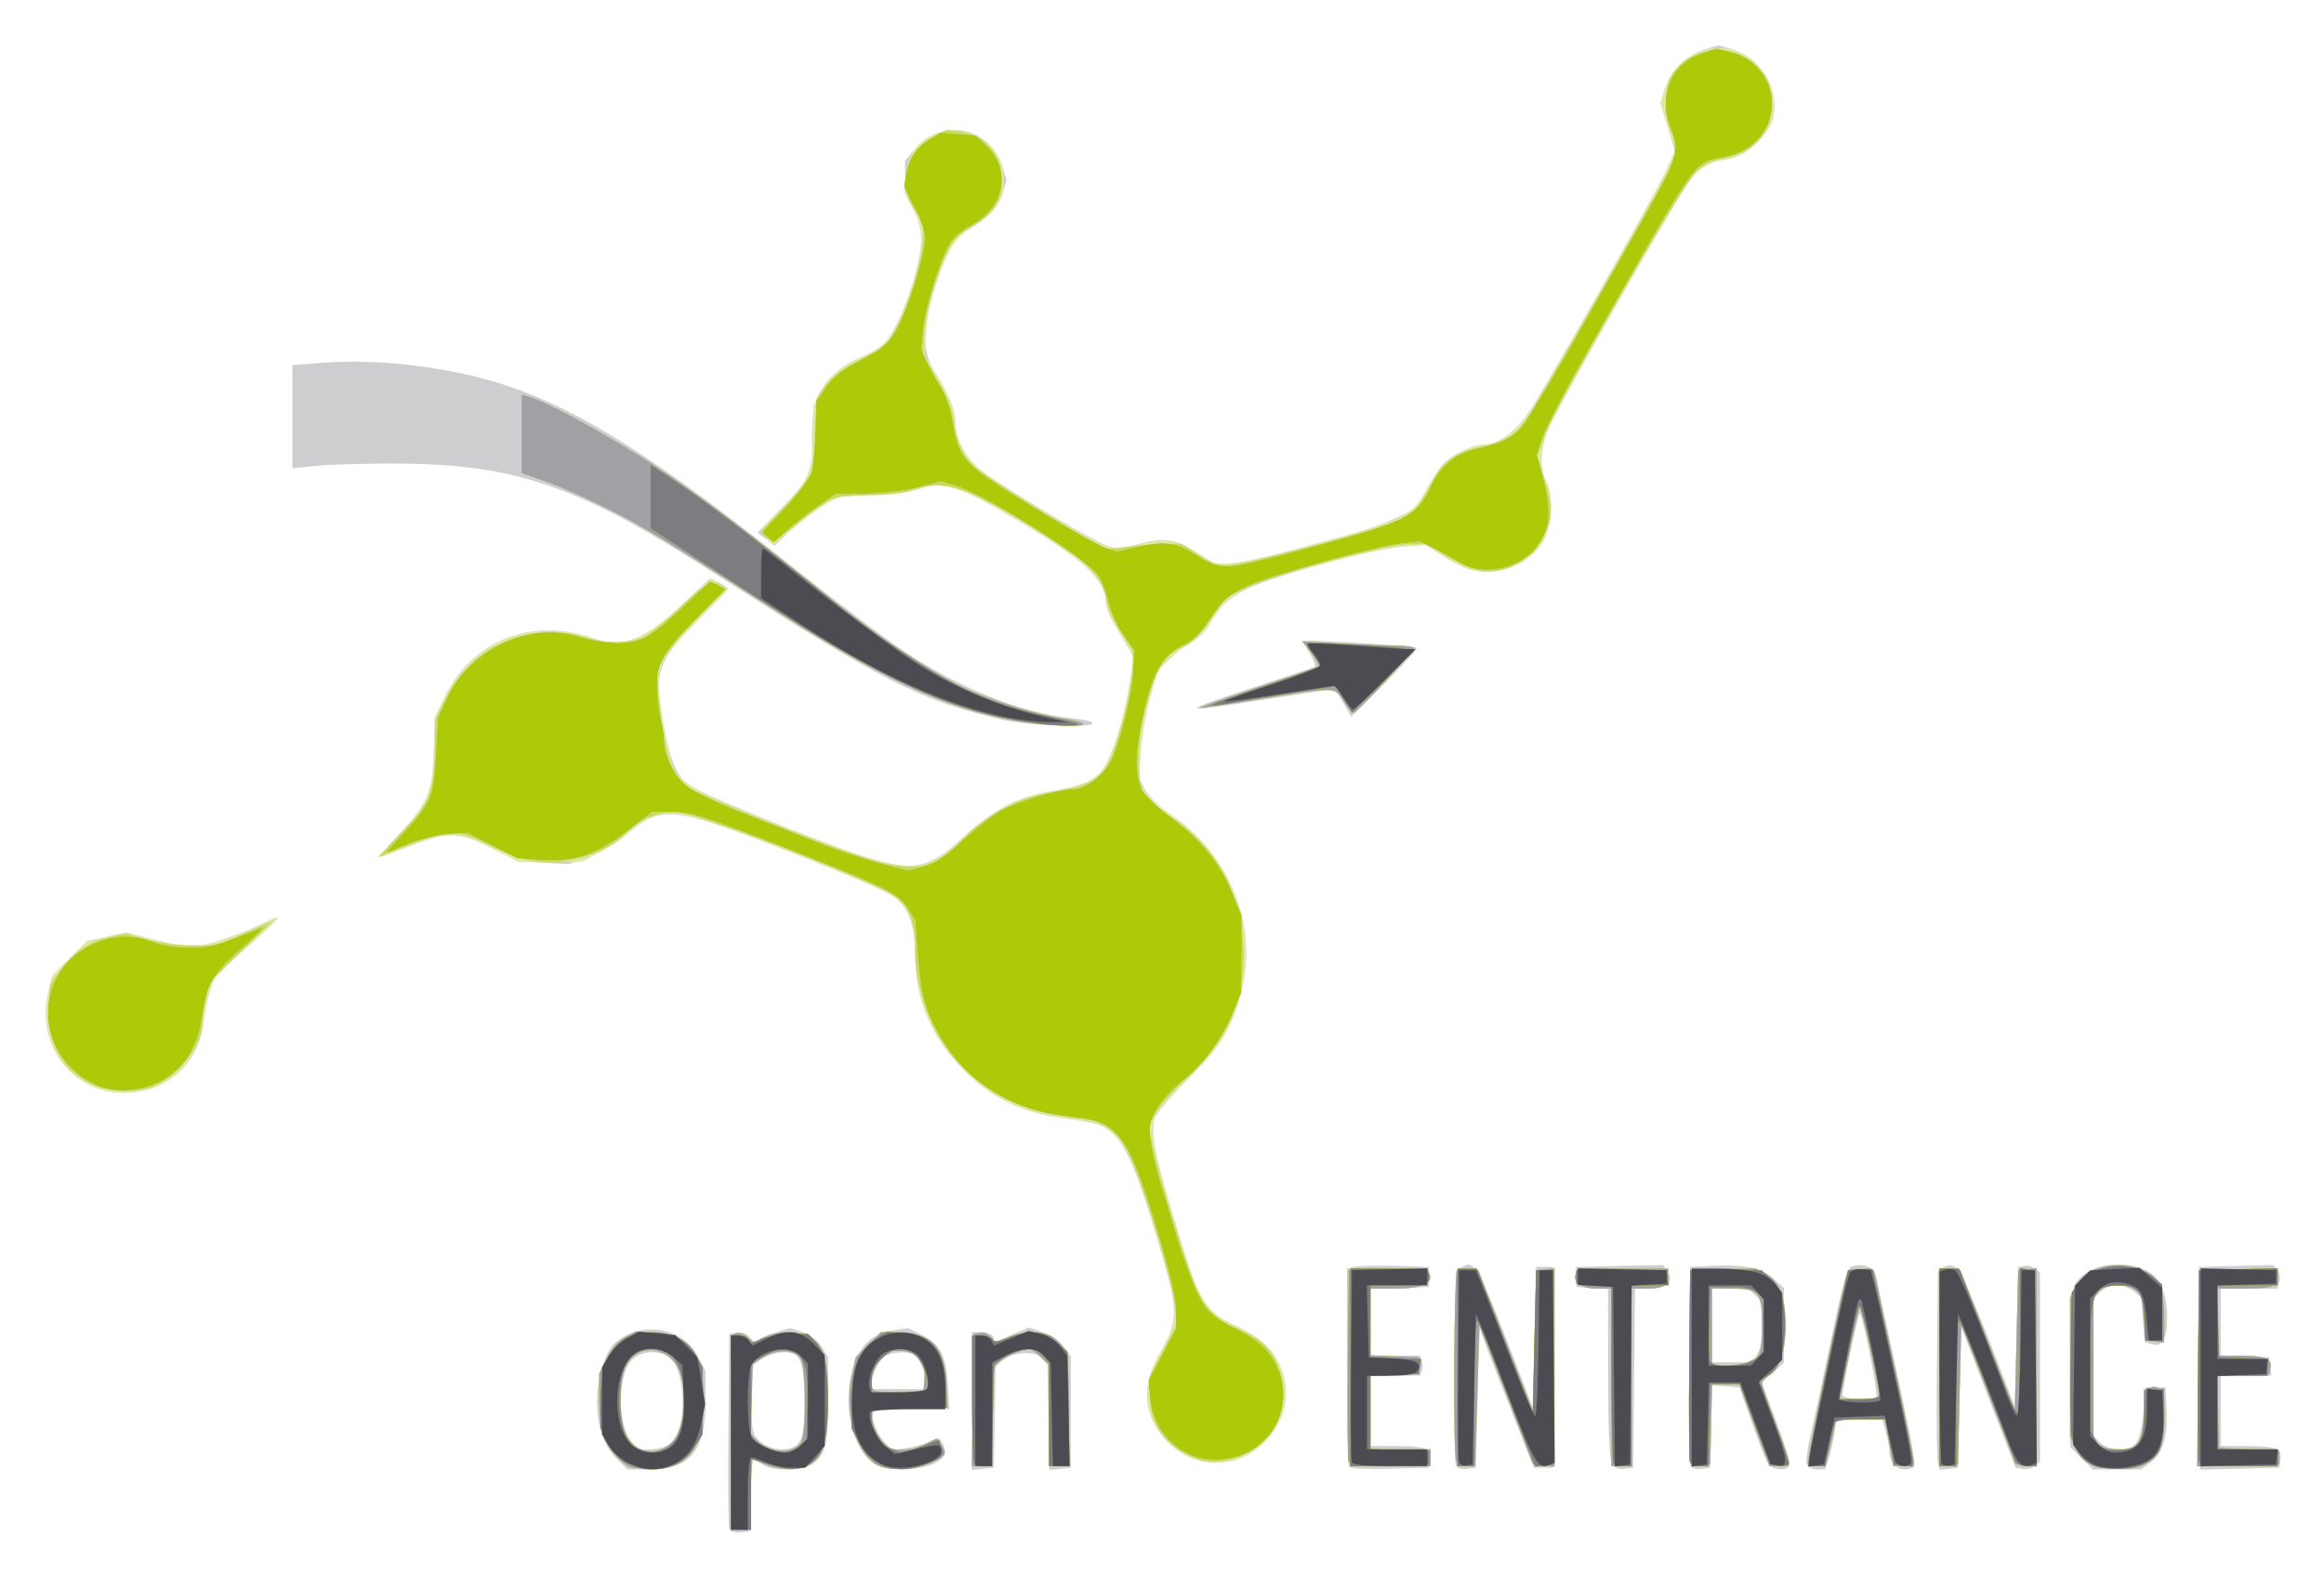 <svg xmlns="http://www.w3.org/2000/svg" role="img" viewBox="63.65 8.15 694.20 470.70"><title>openENTRANCE logo</title><path fill="#ceced0" d="M281.478 464.804c-.281-.731-.391-14.149-.244-29.817L281.5 406.5l2.444-.345c1.485-.21 2.944.339 3.719 1.398.924 1.264 1.627 1.456 2.556.698.705-.575 3.136-1.596 5.403-2.268l4.122-1.223 3.706 1.223c2.29.756 4.439 2.425 5.624 4.37l1.919 3.147.004 12.816c.004 13.255-.597 15.862-4.363 18.912-2.729 2.211-12.415 2.405-15.192.304-1.068-.807-2.263-1.482-2.657-1.5-.394-.018-.844 4.806-1 10.718L287.5 465.5l-2.756.317c-1.62.186-2.966-.231-3.266-1.013zm20.965-26.027C303.602 437.124 304 433.982 304 426.5c0-11.78-1.185-14.502-6.307-14.496-1.756.002-4.656.895-6.443 1.985L288 415.971v9.824c0 6.357.441 10.377 1.25 11.39 3.422 4.29 10.69 5.167 13.193 1.593zm-54.763 4.837C243.922 439.856 242 433.976 242 426.239c0-6.505 2.436-14.379 5.232-16.909 7.62-6.897 20.347-4.931 24.89 3.845l2.239 4.325.07 8.532C274.555 441.272 269.975 447 257.665 447h-6.599zm16.028-4.122c4.304-3.015 5.258-16.687 1.655-23.727-2.394-4.679-10.294-5.126-13.509-.764-3.764 5.105-3.61 18.498.269 23.43L254.145 441h3.705c2.038 0 4.674-.679 5.858-1.508zm61.124 5.8c-6.591-4.089-9.641-17.555-6.458-28.507 1.985-6.827 5.779-10.385 12.081-11.33l4.446-.667 3.735 1.856c5.823 2.894 7.583 6.091 8.142 14.79L347.263 429h-11.072c-6.09 0-11.283.34-11.54.756-.959 1.551.653 6.281 3.006 8.819l2.434 2.626 3.704-.466c2.037-.256 5.187-1.083 6.999-1.837l3.295-1.371.94 1.486c1.742 2.755.988 4.607-2.564 6.301-4.603 2.195-14.079 2.183-17.634-.023zM340 420.434c0-2.785-1.646-6.498-3.4-7.669-1.989-1.328-7.425-.798-9.113.89C325.688 415.455 324 419.283 324 421.565V423h16zm14 6.129V406h2.893c1.593 0 3.141.646 3.445 1.437l.552 1.437 5.082-2.147 5.082-2.147 4.132 1.46c2.273.803 5.073 2.729 6.223 4.28l2.091 2.82V446.5l-3.18.308-3.18.308-.32-16.141-.32-16.141-2-1.494c-2.501-1.867-8.894-1.2-11.552 1.206l-1.897 1.717-.275 15.118L360.5 446.5l-3.25.313-3.25.313zm112.697 19.8c-.383-.383-.697-13.888-.697-30.011V387.038l2.25-.561c1.238-.309 6.75-.43 12.25-.269l10 .292v6l-8.75.289-8.75.289V413h14.786l.576 1.5c.317.825.317 2.175 0 3l-.576 1.5H473v21l7.75.015c8.822.017 10.564.725 10.087 4.098L490.5 446.5l-11.553.28c-6.354.154-11.867-.034-12.25-.417zm31.782-.559c-.281-.731-.391-14.1-.244-29.709l.266-28.379 1.75-1.103c3.871-2.44 4.656-1.038 16.423 29.352L521.5 428.432l.5-20.966.5-20.966h5v60h-5.661l-4.746-12c-9.504-24.031-11.097-28.196-11.313-29.585-.121-.778-.458 8.26-.75 20.085L504.5 446.5l-2.756.317c-1.62.186-2.966-.231-3.266-1.013zm46.589-.678C544.393 443.865 544 433.933 544 418.121v-25.011l-4.75-.305-4.75-.305v-6l12.99-.282 12.99-.282 1.221 1.67c2.193 2.999-.125 5.394-5.22 5.394h-4.448l-.266 26.75L551.5 446.5l-2.683.31c-1.866.216-3.008-.297-3.75-1.684zm23.411.679c-.281-.731-.39-14.374-.244-30.317L568.5 386.5l6.5-.315c9.742-.472 14.675.552 18.313 3.804l3.187 2.847v22.328l-3.312 2.959-3.312 2.959 4.427 11.709c2.435 6.44 4.215 12.271 3.955 12.959-.633 1.674-4.729 1.593-6.152-.122-.626-.755-2.323-4.692-3.771-8.75-1.448-4.058-3.196-8.953-3.885-10.878l-1.252-3.5-4.068-.306-4.068-.306-.281 12.306L574.5 446.5l-2.756.317c-1.619.186-2.966-.231-3.266-1.012zm19.965-33.027c1.037-1.481 1.557-4.484 1.557-9V397l-2-2-2-2h-11v22h11.887zm14.918 32.721c-.317-.826.147-4.651 1.031-8.5 1.609-7.007 3.017-13.527 6.154-28.499 3.948-18.844 4.9-21.98 6.783-22.333 3.911-.735 6.388.709 6.978 4.069.315 1.795 1.467 7.314 2.559 12.264 6.965 31.566 9.161 42.646 8.624 43.515-.335.542-1.691.985-3.015.985-2.498 0-4.472-2.503-4.482-5.684-.003-.999-.474-3.503-1.047-5.566l-1.041-3.75H612.256l-.657 4.25c-.361 2.337-1.129 5.713-1.705 7.5L608.845 447h-2.454c-1.35 0-2.713-.676-3.03-1.501zm20.799-19.992c.271-.271-.624-6.126-1.99-13.01-1.366-6.884-2.737-12.263-3.047-11.953-.556.556-5.015 21.777-5.087 24.207-.036 1.217 8.989 1.891 10.123.756zm18.344 19.307c-.311-1.272-.439-14.639-.285-29.705l.281-27.392 1.75-1.103c1.257-.792 2.243-.799 3.5-.024 1.588.98 6.688 12.677 14.75 33.831l3 7.872.5-20.884.5-20.884 1.798-.345c.989-.19 2.451.197 3.25.86L673 388.245v56.51l-1.445 1.199c-.795.66-2.429 1.052-3.632.872l-2.187-.327-2.914-7.5c-1.603-4.125-5.256-13.575-8.118-21L649.5 404.5l-.5 21-.5 21-2.715.313-2.715.313zM685.4 443.6l-3.4-3.4.015-22.85c.01-16.147.378-23.567 1.252-25.295 1.958-3.87 7.121-6.323 13.189-6.269 10.169.091 14.544 4.903 14.544 15.993 0 6.475-1.466 8.843-4.817 7.779l-1.913-.607-.537-6.687-.537-6.687-2.209-1.789c-2.923-2.367-7.506-2.27-9.987.211l-2 2v41l2 2c2.399 2.399 8.186 2.671 10.369.488 1.428-1.428 2.299-5.514 2.877-13.488l.254-3.5h6l.318 6.5c.406 8.301-1.097 13.35-4.748 15.95L703.191 447H688.8zm35.065 2.17c-.273-.712-.377-14.339-.231-30.282L720.5 386.5l11.102-.281 11.102-.281 1.231 1.483c.677.816.939 2.405.581 3.531L743.865 393H727v19.912l7.25.294 7.25.294.316 2.75.316 2.75H727v21l7.75.015c8.822.017 10.564.725 10.087 4.098L744.5 446.5l-11.769.282-11.769.282zm-302.036-2.663c-2.239-1.017-5.513-3.595-7.275-5.728-6.139-7.433-6.478-15.575-1.044-25.073 5.798-10.134 5.727-12.503-1.054-35.115-7.104-23.69-10.674-30.662-16.925-33.052-1.448-.554-6.566-1.532-11.374-2.175-11.935-1.595-20.99-6.009-29.232-14.252C341.767 317.952 337 306.499 337 292.81c0-8.902-2.181-14.268-7.048-17.34-2.074-1.309-12.474-5.826-23.111-10.037-43.648-17.281-45.067-17.458-57.193-7.14-2.451 2.086-7.087 4.721-10.302 5.856L233.5 266.212l-7.597-.432-7.597-.432-6.932-3.521c-11.144-5.662-13.777-5.655-28.161.069-2.908 1.157-5.612 2.104-6.01 2.104-.398 0 2.158-3.038 5.679-6.75 8.553-9.018 10.024-12.553 10.363-24.902l.272-9.925 3.283-6.67c8.016-16.282 25.898-23.304 43.575-17.111 5.419 1.898 10.308 1.693 15.059-.633 3.838-1.879 6.422-3.995 16.156-13.231l4.09-3.881 2.66 1.212c1.463.667 2.66 1.49 2.66 1.83 0 .34-2.959 3.53-6.576 7.089-14.246 14.019-15.484 17.092-12.878 31.965 2.016 11.502 3.917 16.376 7.598 19.474 2.63 2.213 39.395 17.25 52.356 21.414 14.848 4.77 19.54 3.876 29.874-5.69 8.33-7.711 15.665-11.747 24.151-13.289 10.624-1.931 13.758-3.033 16.542-5.817 3.236-3.236 7.203-15.001 8.986-26.649l1.224-7.997-1.694-2.97c-.932-1.633-2.787-4.77-4.123-6.97-1.336-2.2-2.455-5.125-2.488-6.5-.158-6.785-6.473-12.667-26.086-24.294-17.99-10.665-22.962-12.27-29.573-9.546-1.548.638-7.835 1.434-13.97 1.768l-11.155.608-5.345 3.714c-2.94 2.043-7.035 5.328-9.101 7.3l-3.756 3.586-2.516-1.979-2.516-1.979 6.5-6.597c8.78-8.911 9.94-11.354 9.771-20.581-.075-4.125.281-9.075.793-11 1.442-5.426 6.658-10.969 12.915-13.725 3.06-1.348 6.4-3.198 7.422-4.113 4.161-3.723 10.296-19.56 11.301-29.172l.614-5.871-2.636-5.042C334.824 67.612 334 64.493 334 61.095v-4.942l2.619-3.113c8.418-10.004 22.822-7.18 26.565 5.209l1.133 3.75-1.171 3.907c-1.199 4.003-5.309 8.216-11.044 11.323-3.627 1.965-6.897 8.45-10.113 20.055-2.736 9.875-2.585 16.192.508 21.215 4.513 7.328 6.459 11.966 6.504 15.5.071 5.697 3.346 11.505 8.671 15.381 7.408 5.392 32.377 20.222 36.471 21.662l3.642 1.281 6.163-1.729c7.38-2.071 10.732-1.544 17.531 2.756l4.979 3.149 4.521-.102c3.955-.089 10.304-1.624 37.521-9.069 3.3-.903 8.733-2.906 12.073-4.452l6.073-2.811 2.819-5.283c1.551-2.906 3.768-6.34 4.927-7.631C497.158 144.073 503.241 141 506.574 141c4.585 0 9.829-3.827 14.151-10.328 5.294-7.962 36.713-63.309 40.438-71.234l2.849-6.062-2.163-7.194-2.163-7.194 1.257-4.194c1.605-5.358 6.495-10.246 11.856-11.852L577 21.683l4.2 1.258c8.287 2.483 13.754 11.366 12.198 19.823-.966 5.252-7.667 11.847-12.93 12.725-7.173 1.197-9.495 2.659-13.35 8.408-5.277 7.87-37.89 65.338-40.752 71.811-2.659 6.012-3.006 12.548-.866 16.292 2.132 3.73 1.869 12.357-.52 17.039-2.745 5.381-8.743 9.194-15.32 9.74-5.494.456-8.61-.576-16.16-5.349l-4-2.529-6.5.445c-7.024.481-24.817 4.92-39.953 9.968-10.028 3.344-14.805 6.866-18.267 13.466-.946 1.804-3.19 4.054-4.985 5-1.796.946-4.886 3.295-6.868 5.22l-3.603 3.5-2.271 8.476c-1.249 4.662-2.478 11.862-2.729 16l-.458 7.524 1.818 3.459c1 1.902 4.293 5.144 7.318 7.203 18.094 12.317 26.553 33.335 21.408 53.194-2.832 10.931-6.248 16.5-16.096 26.241-5.198 5.141-9.494 10.281-9.88 11.821-1.064 4.239.166 10.54 5.602 28.694 7.908 26.41 8.977 28.327 18.242 32.718 6.963 3.3 10.801 6.484 13.043 10.818 4.225 8.171 2.829 17.091-3.744 23.915-6.185 6.421-15.141 8.18-23.144 4.545zM96 334.074c-13.175-2.698-21.187-15.791-17.941-29.32l1.245-5.188 5.172-5.172 5.172-5.172 5.82-1.303 5.82-1.303 8.606 2.217c4.733 1.22 9.765 2.206 11.181 2.191 3.166-.032 14.938-3.972 20.791-6.958 2.38-1.214 4.515-2.021 4.743-1.793.228.228-3.833 4.099-9.026 8.6l-9.441 8.185-1.504 4.219c-.827 2.321-1.784 6.652-2.126 9.626-.705 6.132-2.552 10.313-6.376 14.435-5.144 5.545-14.315 8.335-22.136 6.733zm267-110.998c-24.517-5.696-35.628-11.356-86.5-44.062-40.007-25.721-58.906-32.24-94-32.425-9.35-.049-20.262.251-24.25.667l-7.25.757v-30.827l9.566-.717c16.827-1.262 38.478 1.474 54.663 6.908 22.041 7.399 45.042 22.005 85.272 54.149 12.1 9.668 26.992 20.933 33.093 25.033 16.474 11.071 35.027 18.492 50.197 20.077 3.415.357 6.21 1.035 6.21 1.507 0 1.503-19.204.745-27-1.066zm101.945-4.961C463.673 215.852 462.338 214 461.979 214c-.611 0-5.332.712-29.731 4.482-16.075 2.484-15.236 1.848 7.252-5.502 8.8-2.876 16.352-5.434 16.783-5.684.43-.25-.183-2.017-1.364-3.928-1.181-1.91-1.983-3.62-1.783-3.8.537-.482 33.259 1.494 33.807 2.042.257.257-4.067 5.002-9.609 10.544l-10.077 10.077z"/><path fill="#dfe99f" d="M282 435.969v-29.031l1.537-.59c.845-.324 2.38.172 3.409 1.104l1.872 1.694 3.041-1.573c3.896-2.015 11.055-2.021 13.924-.012C309.97 410.493 311 414.13 311 425.982c0 12.076-1.207 16.648-5.117 19.387-2.91 2.038-8.835 2.095-13.537.131-1.975-.825-3.76-1.5-3.968-1.5-.208 0-.378 4.725-.378 10.5V465h-6zm20.75 3.239c1.819-2.314 1.71-23.196-.134-25.718-1.823-2.493-7.988-2.348-11.5.27L288.5 415.71l-.286 10.276-.286 10.276 1.705 1.884c3.426 3.786 10.525 4.36 13.118 1.062zM252 446.296c-2.873-1.045-6.962-5.65-8.18-9.211-.674-1.972-1.215-6.99-1.202-11.151l.025-7.566 2.196-4.536c1.368-2.825 3.443-5.208 5.503-6.317l3.307-1.781 6.138.444c10.162.735 14.169 6.482 14.169 20.322 0 13.977-4.995 20.575-15.456 20.417-2.75-.041-5.675-.321-6.5-.621zm12.686-7.815c4.034-4.509 4.395-18.217.613-23.282-4.228-5.662-12.279-4.885-14.922 1.441-1.886 4.514-1.767 15.735.211 19.905 2.732 5.757 9.81 6.729 14.098 1.936zM326.5 446.055c-6.774-2.772-10.804-15.457-8.475-26.673l1.216-5.857 3.762-3.762L326.765 406h5.071c10.071 0 14.257 4.55 14.512 15.775L346.5 428.5l-11.25.283-11.25.283v2.017c0 2.494 2.324 7.112 4.48 8.901 2.122 1.761 7.707 1.489 11.688-.57l3.187-1.648 1.322 1.809c2.009 2.747 1.678 3.363-2.928 5.453-4.367 1.982-11.709 2.477-15.25 1.028zm13.3-26.132c.427-5.093-2.406-8.323-7.301-8.323h-3.758l-2.37 2.756c-2.263 2.631-3.165 7.517-1.664 9.017.388.388 3.876.576 7.75.417L339.5 423.5zm348.413 25.571c-2.131-.926-3.802-2.66-4.75-4.929L682 437.064v-41.262l1.577-3.324c1.963-4.136 6.694-6.48 13.074-6.475 5.201.004 10.475 2.495 12.231 5.776.955 1.784 1.512 8.316 1.241 14.537L710 409.133l-2.75-.316-2.75-.316-.5-6.832-.5-6.832-1.941-1.419c-2.784-2.035-8.899-1.805-10.904.41L689 395.657v42.2l1.571 1.571c.949.949 3.302 1.571 5.943 1.571h4.372l1.557-2.223c1.031-1.472 1.557-4.474 1.557-8.893v-6.67l1.5-.576c2.646-1.015 4.495.468 4.635 3.719.53 12.354-.837 16.606-6.231 19.378-3.219 1.654-11.625 1.525-15.691-.242zm-333.984-19.23l.271-19.737 1.934-.372c1.064-.204 2.525.436 3.247 1.424l1.313 1.795 3.537-1.687c4.582-2.185 11.35-2.144 14.102.086 3.899 3.158 4.367 5.535 4.367 22.162V446h-6v-30.091l-2.455-2.455c-1.35-1.35-2.916-2.455-3.48-2.455-2.43 0-9.205 3.393-10.095 5.055-.534.998-.971 8.144-.971 15.88V446h-6.042zm112.224 18.474c-.267-.695-.365-13.857-.219-29.25L466.5 387.5l11.769-.282 11.769-.282.643 1.677C491.791 391.502 488.25 393 480.309 393H473v19.912l7.25.294 7.25.294v5l-7.25.294-7.25.294V441h18v5h-12.031c-8.771 0-12.163-.342-12.516-1.264zm32.155-.318c-.936-2.439-.688-54.742.267-56.248.469-.74 2.068-1.184 3.603-1l2.76.33 8.131 20.953L521.5 429.407l.5-20.953.5-20.953 2.75-.316 2.75-.316v59.26l-3.209-.313-3.209-.313-3.841-10c-2.113-5.5-5.731-14.95-8.041-21l-4.2-11-.551 21c-.303 11.55-.641 21.113-.75 21.25-.775.976-5.102-.055-5.592-1.332zM545 419.5V393h-4.378c-4.661 0-7.271-1.869-6.266-4.487L534.937 387H562v2.393c0 2.775-1.633 3.607-7.082 3.607H551v53h-6zm23.478 25.303c-.281-.732-.391-13.924-.244-29.317L568.5 387.5l9.73-.286 9.73-.286 3.099 1.602C595.184 390.664 597 395.392 597 404c0 7.873-1.775 13.274-4.915 14.955-1.147.614-2.085 1.663-2.085 2.333 0 .67 1.8 5.94 4 11.712 2.2 5.772 4 11.059 4 11.747 0 .717-1.247 1.253-2.917 1.253h-2.917l-1.593-4.25c-.876-2.337-2.889-7.85-4.473-12.25l-2.881-8-4.078-.306-4.078-.306-.281 12.306L574.5 445.5l-2.756.317c-1.62.186-2.966-.231-3.266-1.014zm17.186-29.866c3.928-1.494 4.303-2.457 4.32-11.116.019-9.702-.918-10.821-9.056-10.821H575v23h3.935c2.164 0 5.193-.478 6.73-1.063zm17.976 30.289c-.425-.687 10.597-53.761 11.845-57.038.32-.841 1.83-1.199 4.21-1l3.711.311 6.144 28.5c3.379 15.675 5.961 28.837 5.738 29.25-.223.412-1.688.75-3.256.75h-2.85l-1.251-7-1.251-7h-14.521l-.662 3.25c-.364 1.788-1.092 4.938-1.618 7l-.956 3.75h-2.402c-1.321 0-2.617-.348-2.88-.773zM625.001 425.25c.002-2.28-5.372-27.212-5.778-26.806-.267.267-1.714 6.576-3.215 14.02L613.277 426h5.862c3.224 0 5.862-.338 5.862-.75zM643 416.503v-29.63l3.147.313 3.147.313 8.103 20.966L665.5 429.433l.5-20.966.5-20.966 2.75-.316 2.75-.316v59.26l-3.147-.313-3.147-.313-8.103-20.966L649.5 403.567l-.5 20.966-.5 20.966-2.75.316-2.75.316zm77.235.278L720.5 387.5l11.75-.282 11.75-.282v2.425C744 392.474 742.47 393 733.418 393H726v20l6.75.015c7.541.017 9.616.84 9.088 3.605l-.359 1.88-7.773.293-7.773.293.283 10.707.283 10.707 9 .5 9 .5v4l-12.265.281-12.265.281.265-29.281zM419.5 443.51c-2.231-.782-5.656-3.25-7.744-5.578-6.72-7.494-7.254-15.821-1.645-25.625 5.861-10.243 5.811-12.548-.744-34.306-6.549-21.741-9.116-27.77-13.337-31.321-3.617-3.043-4.12-3.198-15.272-4.703-11.987-1.618-21.036-6.041-29.121-14.236C341.66 317.627 337 306.506 337 292.81c0-9.008-2.171-14.261-7.205-17.439-3.845-2.427-34.444-14.831-50.295-20.388-15.254-5.347-19.861-5.161-27.089 1.094-2.536 2.195-6.928 5.211-9.761 6.702L237.5 265.49l-9.5.005-9.5.005-7.029-3.597c-11.227-5.746-13.837-5.746-28.258-.007-2.908 1.157-5.531 2.104-5.83 2.104-.298 0 2.241-3.038 5.643-6.75 8.432-9.202 9.879-12.715 10.243-24.864l.296-9.886 2.638-5.697c2.994-6.465 9.744-13.715 15.507-16.655 8.39-4.28 20.316-4.773 29.606-1.224 7.958 3.04 14.643.387 26.457-10.502l8.272-7.624 2.577 1.688 2.577 1.688-8.952 9.162c-9.727 9.956-10.643 11.286-11.662 16.928-.631 3.492 1.079 15.709 3.484 24.892 1.614 6.166 6.079 8.954 28.585 17.851 43.465 17.183 45.563 17.368 58.72 5.184 8.102-7.503 16.038-11.835 24.457-13.353 10.266-1.85 13.472-2.986 16.24-5.753 3.236-3.236 7.203-15.001 8.986-26.649l1.224-7.997-1.694-2.97c-.932-1.634-2.787-4.77-4.123-6.97-1.336-2.2-2.455-5.125-2.488-6.5-.158-6.785-6.473-12.667-26.086-24.294C349.221 152.639 345.456 151.517 337 154.5c-2.509.885-7.759 1.5-12.81 1.5h-8.559l-4.066 1.997c-2.236 1.098-6.962 4.467-10.503 7.486l-6.437 5.489-1.813-1.641c-.997-.902-1.813-2.021-1.813-2.486 0-.465 2.676-3.521 5.947-6.792 8.351-8.351 9.409-10.746 9.52-21.553l.092-9 2.123-4c2.82-5.313 5.704-7.837 12.318-10.782 6.937-3.088 9.058-5.494 12.535-14.218 6-15.058 6.725-22.65 2.855-29.92l-2.61-4.904.443-5.346C335.778 41.573 363.5 43.251 363.5 62.103c0 5.453-2.3 9.268-7.475 12.397-6.345 3.836-8.616 6.871-11.973 16-2.292 6.234-3.438 11.305-3.729 16.5l-.419 7.5 2.528 4c4.472 7.076 6.523 11.916 6.568 15.5.065 5.167 3.212 11.216 7.616 14.637 5.014 3.895 25.776 16.69 33.163 20.436 6.645 3.37 7.222 3.425 14.923 1.41 6.986-1.828 10.228-1.274 16.778 2.869l4.979 3.149 4.521-.109c2.486-.06 10.596-1.745 18.021-3.745 34.11-9.187 36.376-10.194 40.539-18 1.51-2.831 3.694-6.203 4.853-7.494C497.158 144.073 503.241 141 506.574 141c4.701 0 10.196-4.003 14.327-10.436 5.942-9.255 36.861-63.831 40.181-70.925l2.93-6.262-2.163-7.194-2.163-7.194 1.257-4.194c2.624-8.76 11.724-14.038 20.246-11.743 8.185 2.204 13.76 11.198 12.22 19.714-.919 5.08-7.931 11.898-13.123 12.759-6.974 1.156-9.337 2.659-13.169 8.374-5.277 7.87-37.89 65.338-40.752 71.811-2.659 6.012-3.006 12.548-.866 16.292 2.132 3.73 1.869 12.357-.52 17.039-2.745 5.381-8.743 9.194-15.32 9.74-5.494.456-8.61-.576-16.16-5.349l-4-2.529-6.5.441c-5.748.39-15.355 2.645-35.5 8.335-12.982 3.667-18.396 7.295-22.72 15.227-.946 1.736-3.19 3.93-4.985 4.876-1.796.946-4.886 3.295-6.868 5.22l-3.603 3.5-2.283 8.5c-1.256 4.675-2.484 12.1-2.73 16.5l-.447 8 1.989 3.144c1.094 1.729 4.508 4.816 7.587 6.859 17.424 11.565 26.04 33.281 20.969 52.853-2.803 10.819-6.26 16.529-15.523 25.644-4.751 4.675-9.144 9.483-9.762 10.684-1.927 3.746-1.259 9.359 2.782 23.365 9.268 32.121 10.884 35.285 20.295 39.745 7.033 3.333 10.869 6.507 13.117 10.853 4.225 8.171 2.829 17.091-3.744 23.915-5.937 6.163-13.666 7.895-22.073 4.947zM96 334.074c-13.175-2.698-21.187-15.791-17.941-29.32l1.245-5.188 5.172-5.172 5.172-5.172 5.82-1.303 5.82-1.303 8.606 2.217c4.733 1.22 9.808 2.206 11.276 2.191 3.157-.031 19.141-5.529 22.531-7.75 1.299-.851 2.582-1.326 2.852-1.057.27.27-3.578 3.971-8.551 8.224-4.973 4.253-9.754 9.11-10.625 10.793-.87 1.683-2.022 6.231-2.559 10.106-1.487 10.728-5.507 16.914-13.688 21.063-3.468 1.759-10.762 2.563-15.13 1.668zm270.555-110.688c-19.887-3.59-38.979-12.258-68.297-31.009-36.019-23.036-42.129-26.756-52.758-32.12-6.05-3.053-14.375-6.738-18.5-8.188l-7.5-2.636v-23.41l2 .531c5.273 1.4 24.12 11.709 37.319 20.412 13.705 9.038 26.86 18.966 53.681 40.512 13.583 10.912 29.323 21.397 39.045 26.01 7.995 3.794 22.294 8.257 29.455 9.193 2.475.324 5.175.964 6 1.423 2.44 1.357-11.698.861-20.445-.719zM465 217.5c-2.64-4.271-2.148-4.26-25-.565-9.625 1.556-17.641 2.704-17.813 2.551-.172-.153 7.478-2.861 17-6.017 9.522-3.156 17.673-5.944 18.113-6.194.44-.25-.426-2.063-1.925-4.028l-2.725-3.573 12.332.663c6.783.365 14.287.663 16.675.663s4.343.342 4.343.761C486 202.829 468.983 221 467.982 221c-.451 0-1.793-1.575-2.982-3.5z"/><path fill="#c9db5c" d="M282 435.969v-29.031l1.537-.59c.845-.324 2.38.172 3.409 1.104l1.872 1.694 3.041-1.573c3.896-2.015 11.055-2.021 13.924-.012C309.97 410.493 311 414.13 311 425.982c0 12.076-1.207 16.648-5.117 19.387-2.91 2.038-8.835 2.095-13.537.131-1.975-.825-3.76-1.5-3.968-1.5-.208 0-.378 4.725-.378 10.5V465h-6zm20.75 3.239c1.819-2.314 1.71-23.196-.134-25.718-1.823-2.493-7.988-2.348-11.5.27L288.5 415.71l-.286 10.276-.286 10.276 1.705 1.884c3.426 3.786 10.525 4.36 13.118 1.062zM252 446.296c-2.873-1.045-6.962-5.65-8.18-9.211-.674-1.972-1.215-6.99-1.202-11.151l.025-7.566 2.196-4.536c1.368-2.825 3.443-5.208 5.503-6.317l3.307-1.781 6.138.444c10.162.735 14.169 6.482 14.169 20.322 0 13.977-4.995 20.575-15.456 20.417-2.75-.041-5.675-.321-6.5-.621zm12.686-7.815c4.034-4.509 4.395-18.217.613-23.282-4.228-5.662-12.279-4.885-14.922 1.441-1.886 4.514-1.767 15.735.211 19.905 2.732 5.757 9.81 6.729 14.098 1.936zM326.5 446.055c-6.774-2.772-10.804-15.457-8.475-26.673l1.216-5.857 3.762-3.762L326.765 406h5.071c10.071 0 14.257 4.55 14.512 15.775L346.5 428.5l-11.25.283-11.25.283v2.017c0 2.494 2.324 7.112 4.48 8.901 2.122 1.761 7.707 1.489 11.688-.57l3.187-1.648 1.322 1.809c2.009 2.747 1.678 3.363-2.928 5.453-4.367 1.982-11.709 2.477-15.25 1.028zm13.3-26.132c.427-5.093-2.406-8.323-7.301-8.323h-3.758l-2.37 2.756c-2.263 2.631-3.165 7.517-1.664 9.017.388.388 3.876.576 7.75.417L339.5 423.5zm348.413 25.571c-2.131-.926-3.802-2.66-4.75-4.929L682 437.064v-41.262l1.577-3.324c1.963-4.136 6.694-6.48 13.074-6.475 5.201.004 10.475 2.495 12.231 5.776.955 1.784 1.512 8.316 1.241 14.537L710 409.133l-2.75-.316-2.75-.316-.5-6.832-.5-6.832-1.941-1.419c-2.784-2.035-8.899-1.805-10.904.41L689 395.657v42.2l1.571 1.571c.949.949 3.302 1.571 5.943 1.571h4.372l1.557-2.223c1.031-1.472 1.557-4.474 1.557-8.893v-6.67l1.5-.576c2.646-1.015 4.495.468 4.635 3.719.53 12.354-.837 16.606-6.231 19.378-3.219 1.654-11.625 1.525-15.691-.242zm-333.984-19.23l.271-19.737 1.934-.372c1.064-.204 2.525.436 3.247 1.424l1.313 1.795 3.537-1.687c4.582-2.185 11.35-2.144 14.102.086 3.899 3.158 4.367 5.535 4.367 22.162V446h-6v-30.091l-2.455-2.455c-1.35-1.35-2.916-2.455-3.48-2.455-2.43 0-9.205 3.393-10.095 5.055-.534.998-.971 8.144-.971 15.88V446h-6.042zm112.224 18.474c-.267-.695-.365-13.857-.219-29.25L466.5 387.5l11.769-.282 11.769-.282.643 1.677C491.791 391.502 488.25 393 480.309 393H473v19.912l7.25.294 7.25.294v5l-7.25.294-7.25.294V441h18v5h-12.031c-8.771 0-12.163-.342-12.516-1.264zm32.155-.318c-.936-2.439-.688-54.742.267-56.248.469-.74 2.068-1.184 3.603-1l2.76.33 8.131 20.953L521.5 429.407l.5-20.953.5-20.953 2.75-.316 2.75-.316v59.26l-3.209-.313-3.209-.313-3.841-10c-2.113-5.5-5.731-14.95-8.041-21l-4.2-11-.551 21c-.303 11.55-.641 21.113-.75 21.25-.775.976-5.102-.055-5.592-1.332zM545 419.5V393h-4.378c-4.661 0-7.271-1.869-6.266-4.487L534.937 387H562v2.393c0 2.775-1.633 3.607-7.082 3.607H551v53h-6zm23.478 25.303c-.281-.732-.391-13.924-.244-29.317L568.5 387.5l9.73-.286 9.73-.286 3.099 1.602C595.184 390.664 597 395.392 597 404c0 7.873-1.775 13.274-4.915 14.955-1.147.614-2.085 1.663-2.085 2.333 0 .67 1.8 5.94 4 11.712 2.2 5.772 4 11.059 4 11.747 0 .717-1.247 1.253-2.917 1.253h-2.917l-1.593-4.25c-.876-2.337-2.889-7.85-4.473-12.25l-2.881-8-4.078-.306-4.078-.306-.281 12.306L574.5 445.5l-2.756.317c-1.62.186-2.966-.231-3.266-1.014zm17.186-29.866c3.928-1.494 4.303-2.457 4.32-11.116.019-9.702-.918-10.821-9.056-10.821H575v23h3.935c2.164 0 5.193-.478 6.73-1.063zm17.976 30.289c-.425-.687 10.597-53.761 11.845-57.038.32-.841 1.83-1.199 4.21-1l3.711.311 6.144 28.5c3.379 15.675 5.961 28.837 5.738 29.25-.223.412-1.688.75-3.256.75h-2.85l-1.251-7-1.251-7h-14.521l-.662 3.25c-.364 1.788-1.092 4.938-1.618 7l-.956 3.75h-2.402c-1.321 0-2.617-.348-2.88-.773zM625.001 425.25c.002-2.28-5.372-27.212-5.778-26.806-.267.267-1.714 6.576-3.215 14.02L613.277 426h5.862c3.224 0 5.862-.338 5.862-.75zM643 416.503v-29.63l3.147.313 3.147.313 8.103 20.966L665.5 429.433l.5-20.966.5-20.966 2.75-.316 2.75-.316v59.26l-3.147-.313-3.147-.313-8.103-20.966L649.5 403.567l-.5 20.966-.5 20.966-2.75.316-2.75.316zm77.235.278L720.5 387.5l11.75-.282 11.75-.282v2.425C744 392.474 742.47 393 733.418 393H726v20l6.75.015c7.541.017 9.616.84 9.088 3.605l-.359 1.88-7.773.293-7.773.293.283 10.707.283 10.707 9 .5 9 .5v4l-12.265.281-12.265.281.265-29.281zm-299.35 26.892C411.919 440.338 407 433.499 407 424.369v-5l4.079-7.934 4.079-7.934-.541-5.5c-.718-7.29-9.967-37.769-13.714-45.192-3.138-6.216-7.11-9.487-12.403-10.214-14.028-1.925-17.572-2.82-24.257-6.124-16.859-8.332-27.166-25.653-27.226-45.753-.022-7.258-1.865-11.743-6.161-14.993-4.947-3.742-52.336-22.336-62.717-24.608-5.898-1.291-12.124.669-16.913 5.323-4.688 4.556-10.394 7.342-17.88 8.729-7.484 1.387-14.475.009-23.829-4.697-9.633-4.847-11.898-4.723-27.509 1.5l-5.492 2.189 6.76-7.003c8.627-8.936 9.949-12.09 10.252-24.453l.24-9.794 3.146-6.391c7.708-15.656 24.936-23.111 41.676-18.032 6.199 1.881 12.505 1.915 16.866.093 1.866-.78 6.964-4.83 11.329-9 7.899-7.546 9.414-8.375 12.15-6.643l1.436.909-8.507 8.94c-4.679 4.917-9.312 10.634-10.294 12.705l-1.787 3.765.575 6.121c1.722 18.326 3.769 24.365 9.548 28.159 1.977 1.298 13.494 6.258 25.594 11.021 39.51 15.555 43.714 15.907 55.228 4.618 9.014-8.837 17.393-13.027 30.168-15.084 9.007-1.45 12.549-3.995 15.117-10.858 3.045-8.139 5.972-20.996 5.98-26.27l.007-4.534-3.493-5.422c-1.921-2.982-3.781-7.017-4.134-8.966-1.442-7.978-4.94-11.51-21.873-22.081-20.233-12.631-27.088-14.784-36.5-11.463-2.471.872-7.731 1.5-12.561 1.5-4.57 0-9.576.48-11.124 1.067-1.548.587-6.085 3.749-10.082 7.026l-7.267 5.959-1.983-1.062c-1.091-.584-1.983-1.399-1.983-1.81 0-.412 2.501-3.209 5.557-6.215 3.057-3.006 6.535-7.037 7.731-8.957l2.173-3.491.547-10.67.547-10.67 2.692-3.839c1.847-2.634 5.133-5.114 10.473-7.902l7.781-4.063 2.705-4.937c3.828-6.987 8.02-20.737 8.169-26.796L339.5 74.5l-2.409-3.378c-5.472-7.673-3.202-17.663 4.983-21.929L346.5 46.887l3.895.592c7.721 1.173 12.608 6.883 12.602 14.722-.005 5.553-2.852 10.175-7.831 12.715-2.152 1.098-5.079 3.381-6.503 5.074-3.57 4.243-8.874 20.992-9.034 28.528l-.128 6.017 4.161 6.983c2.868 4.812 4.381 8.692 4.867 12.483.827 6.442 2.45 9.96 6.231 13.507 2.811 2.637 25.791 17.172 34.741 21.973l5 2.682 5.5-.702c3.025-.386 7.982-.76 11.017-.831l5.517-.129 4.905 3.25c3.429 2.272 6.078 3.25 8.804 3.25 4.543 0 42.967-10.114 49.643-13.067 6.079-2.689 7.818-4.412 11.193-11.092 3.47-6.868 6.762-9.36 14.866-11.25 7.195-1.678 9.992-3.312 13.385-7.819 2.571-3.414 37.462-64.405 42.041-73.487 3.05-6.05 3.237-8.586 1.024-13.882-2.043-4.891-1.466-13.086 1.173-16.654 5.147-6.958 14.962-8.739 22.221-4.032C590.691 28.895 593 33.148 593 39c0 8.688-5.784 15.067-14.997 16.54-3.28.525-5.466 1.699-8.077 4.339-4.31 4.359-42.121 70.402-45.007 78.611l-2.031 5.78 2.056 6.77c2.514 8.277 2.546 11.284.177 16.501-3.452 7.599-11.655 12.268-19.383 11.033-2.231-.357-6.739-2.304-10.017-4.327l-5.96-3.679-5.13.089c-7.216.125-39.704 8.814-48.297 12.917l-7.167 3.422-2.24 3.752C424.283 195.175 419.012 201 417.648 201c-.528 0-2.425 1.118-4.217 2.485-7.078 5.398-12.522 33.025-8.128 41.244.949 1.776 4.085 4.737 6.968 6.581 14.8 9.467 22.833 24.143 22.859 41.759.022 14.924-5.186 26.234-17.117 37.174-3.753 3.441-7.821 7.962-9.04 10.046l-2.217 3.79 1.19 6.21c1.734 9.049 10.778 38.235 13.511 43.604 2.977 5.847 5.78 8.432 12.043 11.106 2.75 1.174 6.056 3.117 7.347 4.317 6.409 5.959 8.072 16.734 3.825 24.775-4.269 8.083-15.573 12.636-23.787 9.58zM91.5 332.129c-9.206-4.205-14.016-12.679-13.329-23.48l.41-6.438 2.942-4.246c3.662-5.284 8.532-8.548 14.838-9.946l4.862-1.078 6.138 1.773c3.51 1.014 9.35 1.761 13.638 1.746l7.5-.028 8.352-3.65 8.352-3.65-9.525 9.184-9.525 9.184-1.078 5.299c-.593 2.915-1.088 6.29-1.1 7.5-.061 6.153-7.144 15.209-14.196 18.15-4.979 2.077-13.355 1.93-18.282-.32zm275.055-108.743c-19.887-3.59-38.979-12.258-68.297-31.009-36.019-23.036-42.129-26.756-52.758-32.12-6.05-3.053-14.375-6.738-18.5-8.188l-7.5-2.636v-23.41l2 .531c5.273 1.4 24.12 11.709 37.319 20.412 13.705 9.038 26.86 18.966 53.681 40.512 13.583 10.912 29.323 21.397 39.045 26.01 7.995 3.794 22.294 8.257 29.455 9.193 2.475.324 5.175.964 6 1.423 2.44 1.357-11.698.861-20.445-.719zM465 217.5c-2.64-4.271-2.148-4.26-25-.565-9.625 1.556-17.641 2.704-17.813 2.551-.172-.153 7.478-2.861 17-6.017 9.522-3.156 17.673-5.944 18.113-6.194.44-.25-.426-2.063-1.925-4.028l-2.725-3.573 12.332.663c6.783.365 14.287.663 16.675.663s4.343.342 4.343.761C486 202.829 468.983 221 467.982 221c-.451 0-1.793-1.575-2.982-3.5z"/><path fill="#a1a0a4" d="M282 435.969v-29.031l1.537-.59c.845-.324 2.38.172 3.409 1.104l1.872 1.694 3.041-1.573c3.896-2.015 11.055-2.021 13.924-.012C309.97 410.493 311 414.13 311 425.982c0 12.076-1.207 16.648-5.117 19.387-2.91 2.038-8.835 2.095-13.537.131-1.975-.825-3.76-1.5-3.968-1.5-.208 0-.378 4.725-.378 10.5V465h-6zm20.75 3.239c1.819-2.314 1.71-23.196-.134-25.718-1.823-2.493-7.988-2.348-11.5.27L288.5 415.71l-.286 10.276-.286 10.276 1.705 1.884c3.426 3.786 10.525 4.36 13.118 1.062zM252 446.296c-2.873-1.045-6.962-5.65-8.18-9.211-.674-1.972-1.215-6.99-1.202-11.151l.025-7.566 2.196-4.536c1.368-2.825 3.443-5.208 5.503-6.317l3.307-1.781 6.138.444c10.162.735 14.169 6.482 14.169 20.322 0 13.977-4.995 20.575-15.456 20.417-2.75-.041-5.675-.321-6.5-.621zm12.686-7.815c4.034-4.509 4.395-18.217.613-23.282-4.228-5.662-12.279-4.885-14.922 1.441-1.886 4.514-1.767 15.735.211 19.905 2.732 5.757 9.81 6.729 14.098 1.936zM326.5 446.055c-6.774-2.772-10.804-15.457-8.475-26.673l1.216-5.857 3.762-3.762L326.765 406h5.071c10.071 0 14.257 4.55 14.512 15.775L346.5 428.5l-11.25.283-11.25.283v2.017c0 2.494 2.324 7.112 4.48 8.901 2.122 1.761 7.707 1.489 11.688-.57l3.187-1.648 1.322 1.809c2.009 2.747 1.678 3.363-2.928 5.453-4.367 1.982-11.709 2.477-15.25 1.028zm13.3-26.132c.427-5.093-2.406-8.323-7.301-8.323h-3.758l-2.37 2.756c-2.263 2.631-3.165 7.517-1.664 9.017.388.388 3.876.576 7.75.417L339.5 423.5zm348.413 25.571c-2.131-.926-3.802-2.66-4.75-4.929L682 437.064v-41.262l1.577-3.324c1.963-4.136 6.694-6.48 13.074-6.475 5.201.004 10.475 2.495 12.231 5.776.955 1.784 1.512 8.316 1.241 14.537L710 409.133l-2.75-.316-2.75-.316-.5-6.832-.5-6.832-1.941-1.419c-2.784-2.035-8.899-1.805-10.904.41L689 395.657v42.2l1.571 1.571c.949.949 3.302 1.571 5.943 1.571h4.372l1.557-2.223c1.031-1.472 1.557-4.474 1.557-8.893v-6.67l1.5-.576c2.646-1.015 4.495.468 4.635 3.719.53 12.354-.837 16.606-6.231 19.378-3.219 1.654-11.625 1.525-15.691-.242zm-333.984-19.23l.271-19.737 1.934-.372c1.064-.204 2.525.436 3.247 1.424l1.313 1.795 3.537-1.687c4.582-2.185 11.35-2.144 14.102.086 3.899 3.158 4.367 5.535 4.367 22.162V446h-6v-30.091l-2.455-2.455c-1.35-1.35-2.916-2.455-3.48-2.455-2.43 0-9.205 3.393-10.095 5.055-.534.998-.971 8.144-.971 15.88V446h-6.042zm112.224 18.474c-.267-.695-.365-13.857-.219-29.25L466.5 387.5l11.769-.282 11.769-.282.643 1.677C491.791 391.502 488.25 393 480.309 393H473v19.912l7.25.294 7.25.294v5l-7.25.294-7.25.294V441h18v5h-12.031c-8.771 0-12.163-.342-12.516-1.264zm32.155-.318c-.936-2.439-.688-54.742.267-56.248.469-.74 2.068-1.184 3.603-1l2.76.33 8.131 20.953L521.5 429.407l.5-20.953.5-20.953 2.75-.316 2.75-.316v59.26l-3.209-.313-3.209-.313-3.841-10c-2.113-5.5-5.731-14.95-8.041-21l-4.2-11-.551 21c-.303 11.55-.641 21.113-.75 21.25-.775.976-5.102-.055-5.592-1.332zM545 419.5V393h-4.378c-4.661 0-7.271-1.869-6.266-4.487L534.937 387H562v2.393c0 2.775-1.633 3.607-7.082 3.607H551v53h-6zm23.478 25.303c-.281-.732-.391-13.924-.244-29.317L568.5 387.5l9.73-.286 9.73-.286 3.099 1.602C595.184 390.664 597 395.392 597 404c0 7.873-1.775 13.274-4.915 14.955-1.147.614-2.085 1.663-2.085 2.333 0 .67 1.8 5.94 4 11.712 2.2 5.772 4 11.059 4 11.747 0 .717-1.247 1.253-2.917 1.253h-2.917l-1.593-4.25c-.876-2.337-2.889-7.85-4.473-12.25l-2.881-8-4.078-.306-4.078-.306-.281 12.306L574.5 445.5l-2.756.317c-1.62.186-2.966-.231-3.266-1.014zm17.186-29.866c3.928-1.494 4.303-2.457 4.32-11.116.019-9.702-.918-10.821-9.056-10.821H575v23h3.935c2.164 0 5.193-.478 6.73-1.063zm17.976 30.289c-.425-.687 10.597-53.761 11.845-57.038.32-.841 1.83-1.199 4.21-1l3.711.311 6.144 28.5c3.379 15.675 5.961 28.837 5.738 29.25-.223.412-1.688.75-3.256.75h-2.85l-1.251-7-1.251-7h-14.521l-.662 3.25c-.364 1.788-1.092 4.938-1.618 7l-.956 3.75h-2.402c-1.321 0-2.617-.348-2.88-.773zM625.001 425.25c.002-2.28-5.372-27.212-5.778-26.806-.267.267-1.714 6.576-3.215 14.02L613.277 426h5.862c3.224 0 5.862-.338 5.862-.75zM643 416.503v-29.63l3.147.313 3.147.313 8.103 20.966L665.5 429.433l.5-20.966.5-20.966 2.75-.316 2.75-.316v59.26l-3.147-.313-3.147-.313-8.103-20.966L649.5 403.567l-.5 20.966-.5 20.966-2.75.316-2.75.316zm77.235.278L720.5 387.5l11.75-.282 11.75-.282v2.425C744 392.474 742.47 393 733.418 393H726v20l6.75.015c7.541.017 9.616.84 9.088 3.605l-.359 1.88-7.773.293-7.773.293.283 10.707.283 10.707 9 .5 9 .5v4l-12.265.281-12.265.281.265-29.281zm-302.693 24.944c-5.7-3.229-9.526-9.15-10.196-15.78l-.55-5.445 4.102-7.715L415 405.071v-5.496c0-3.721-1.632-10.919-5.053-22.285-9.211-30.605-11.952-34.307-26.447-35.721-17.282-1.685-30.808-10-38.997-23.973-4.333-7.394-5.653-12.207-6.542-23.865l-.821-10.768-2.174-3.517c-2.72-4.402-6.096-6.112-32.979-16.71-28.006-11.041-31.417-12.13-38.087-12.17l-5.6-.033-3.754 2.983c-12.463 9.904-18.143 12.06-29.809 11.318l-6.56-.418-7.46-3.838-7.46-3.838-5.878.455c-3.233.25-8.676 1.6-12.095 3l-6.216 2.545 5.557-6.12c7.913-8.715 8.618-10.461 9.339-23.12l.626-11 2.607-5.655c6.914-15 24.952-23.278 39.904-18.311 2.956.982 7.95 1.761 11.099 1.731 7.498-.071 9.94-1.563 22.935-14.018l4.633-4.441 2.238 1.198 2.238 1.198-8.139 8.15c-10.731 10.745-12.26 13.374-12.238 21.048.009 3.356.493 7.673 1.076 9.595.582 1.921 1.059 4.977 1.059 6.79 0 4.452 3.264 10.553 7.286 13.621 1.817 1.386 9.134 4.815 16.259 7.621 7.125 2.805 17.283 6.814 22.572 8.909 5.289 2.094 13.484 4.83 18.21 6.078l8.594 2.27 4.79-1.34c3.475-.972 6.581-3.022 11.315-7.467 3.589-3.37 8.678-7.389 11.31-8.931 4.914-2.88 17.017-6.544 21.615-6.544 4.158 0 9.962-4.628 12.121-9.667 2.913-6.796 5.957-19.665 6.206-26.241l.222-5.857-3.239-4.515c-1.781-2.483-3.712-6.722-4.29-9.419-.578-2.697-1.898-6.295-2.931-7.995-3.067-5.043-34.875-25.101-43.493-27.426l-3.954-1.067-6.546 1.749c-3.683.984-10.56 1.805-15.722 1.876l-9.176.127-5.324 3.719c-2.928 2.045-7.075 5.305-9.215 7.244l-3.891 3.526-1.645-1.489-1.645-1.489 6.729-7.099c3.701-3.905 7.226-8.605 7.833-10.445.607-1.84 1.206-7.413 1.33-12.384l.225-9.038 2.984-4.305c1.969-2.84 4.854-5.247 8.478-7.073 8.732-4.4 11.043-6.562 13.995-13.097C336.395 96.125 340 83.508 340 79.145c0-1.775-1.406-5.928-3.124-9.229l-3.124-6.002.578-3.563c.746-4.596 2.98-7.945 6.974-10.454L344.5 47.889l5.272.39 5.272.39 3 2.874c7.992 7.657 5.646 18.791-5.116 24.281-1.807.922-4.103 2.801-5.103 4.176-2.863 3.94-7.841 19.369-8.49 26.314l-.59 6.32 2.131 4.433c1.172 2.438 3.048 5.856 4.169 7.596 1.121 1.74 2.489 5.963 3.04 9.383 1.287 7.993 2.899 11.003 8.149 15.218 5.56 4.464 33.286 21.088 37.643 22.571l3.377 1.149 6.581-1.526c7.7-1.786 11.024-1.288 17.165 2.572 7.428 4.668 8.044 4.638 31.051-1.497 32.348-8.627 34.682-9.775 39.16-19.272 2.943-6.24 7.623-9.883 14.479-11.27 6.3-1.274 9.809-3.048 12.593-6.367 1.773-2.114 12.932-20.588 18.196-30.125 1.518-2.75 7.374-13.1 13.014-23 16.41-28.806 16.253-28.363 13.023-36.823-3.523-9.224.594-18.547 9.501-21.516l4.398-1.466 4.543 1.166c3.067.787 5.594 2.347 7.776 4.798 8.489 9.54 3.424 23.43-9.559 26.211-10.348 2.216-6.899-2.646-42.144 59.417-6.181 10.883-11.955 22.033-12.833 24.778l-1.596 4.99 1.332 4.722c3.176 11.259 2.914 16.821-1.055 22.395-4.732 6.646-16.51 9.169-23.087 4.946-1.809-1.162-5.279-3.069-7.711-4.238l-4.421-2.126-5.208.538c-7.391.763-38.796 9.409-45.996 12.663-5.897 2.665-8.256 4.888-12.781 12.044-1.217 1.925-3.715 4.254-5.551 5.176-7.641 3.838-9.995 7.779-13.176 22.063-2.227 9.998-2.418 16.945-.583 21.248.728 1.708 4.654 5.565 9.169 9.008 9.182 7.002 14.362 13.416 18.178 22.506l2.729 6.5-.038 11.5-.038 11.5-2.224 5.394c-3.353 8.133-8.897 15.871-14.561 20.322C411.03 335.361 407 341.282 407 345.756c0 3.312 2.103 12.989 3.965 18.244.487 1.375 1.858 5.875 3.046 10 3.163 10.98 6.825 20.461 9.349 24.208 1.356 2.012 4.606 4.463 8.361 6.304 7.543 3.699 10.985 6.781 13.388 11.988 6.028 13.061-3.617 27.529-18.32 27.484-3.613-.011-6.545-.727-9.248-2.258zM93.748 332.633c-12.759-4.756-19.085-18.814-13.859-30.8 4.927-11.301 18.586-16.904 29.739-12.2 2.222.937 6.642 1.64 10.372 1.65 6.133.015 8.162-.54 21.5-5.88 1.1-.44-1.212 1.966-5.138 5.348-8.966 7.724-10.887 10.887-12.297 20.249-1.406 9.338-4.931 15.404-11.203 19.281-5.554 3.434-13.567 4.42-19.115 2.351zm272.807-109.247c-19.887-3.59-38.979-12.258-68.297-31.009-36.019-23.036-42.129-26.756-52.758-32.12-6.05-3.053-14.375-6.738-18.5-8.188l-7.5-2.636v-23.41l2 .531c5.273 1.4 24.12 11.709 37.319 20.412 13.705 9.038 26.86 18.966 53.681 40.512 13.583 10.912 29.323 21.397 39.045 26.01 7.995 3.794 22.294 8.257 29.455 9.193 2.475.324 5.175.964 6 1.423 2.44 1.357-11.698.861-20.445-.719zM465 217.5c-2.64-4.271-2.148-4.26-25-.565-9.625 1.556-17.641 2.704-17.813 2.551-.172-.153 7.478-2.861 17-6.017 9.522-3.156 17.673-5.944 18.113-6.194.44-.25-.426-2.063-1.925-4.028l-2.725-3.573 12.332.663c6.783.365 14.287.663 16.675.663s4.343.342 4.343.761C486 202.829 468.983 221 467.982 221c-.451 0-1.793-1.575-2.982-3.5z"/><path fill="#aec908" d="M282 436v-29h2.417c1.329 0 2.609.562 2.844 1.25l.427 1.25 3.406-1.454c1.873-.8 5.756-1.475 8.629-1.5l5.223-.046 2.099 2.099c2.747 2.747 3.908 8.068 3.908 17.901 0 10.038-1.24 15.503-4.029 17.763-4.147 3.359-7.109 3.373-17.173.077l-1.75-.573v21.233h-6v-29zm20.139 4.09l2.361-1.91.282-10.34c.316-11.58-.662-14.722-5.06-16.269l-2.736-.962-4.493 2.183L288 414.974v22.978l3.75 1.98c4.766 2.516 7.425 2.557 10.389.158zM251 445.248c-2.278-1.138-4.286-3.306-5.75-6.21l-2.25-4.462.022-8.038c.038-13.988 4.971-20.531 15.478-20.531 6.021 0 10.649 2.523 13.201 7.198L273.5 416.5v20l-2.402 3.865c-3.966 6.38-12.803 8.528-20.098 4.884zm11.405-4.387C266.056 439.198 268 434.23 268 426.567 268 415.977 264.963 411 258.5 411c-6.583 0-9.823 5.113-9.823 15.5 0 12.32 5.524 18.099 13.728 14.361zm63.65 4.387c-2.143-1.087-4.317-3.415-5.75-6.156L318 434.685l.022-8.093c.026-9.743 2.26-15.546 7.17-18.628l3.308-2.076 5.234.387c8.4.62 12.118 5.353 12.524 15.942L346.5 428.5l-11.25.283-11.25.283v2.563c0 3.662 2.911 8.092 6.216 9.461l2.835 1.174 5.54-2.041 5.54-2.041.799 2.159c.906 2.448-.357 3.641-5.83 5.503-4.791 1.63-9.044 1.436-13.046-.595zm14.568-22.707c.862-2.247-1.526-8.36-3.922-10.038-3.265-2.287-6.547-1.811-9.778 1.42-2.141 2.141-2.923 3.88-2.923 6.5V424h16.063zm349.704 23.763c-3.594-.7-7.175-5.108-7.86-9.674-.346-2.306-.48-12.81-.298-23.341l.331-19.148 2.089-2.82c4.281-5.78 16.426-6.79 22.18-1.845l2.731 2.348V408.5h-5l-.304-6.481c-.375-7.995-1.917-10.025-7.601-10.004-8.044.03-8.595 1.6-8.595 24.469v18.615l1.526 2.95c1.515 2.93 3.166 3.52 8.474 3.031 4.544-.419 5.891-2.686 6.209-10.448L704.5 423.5l2.75-.316 2.75-.316v8.344c0 9.49-1.218 12.146-6.599 14.395-3.187 1.332-8.396 1.61-13.075.699zm-335.66-.971c-.367-.367-.667-9.142-.667-19.5V407h2.917c1.604 0 3.094.533 3.311 1.184.288.866 1.527.731 4.604-.5 6.37-2.549 10.571-2.19 14.403 1.232l3.266 2.916.316 17.084L383.132 446H377v-31l-2.113-2.113-2.113-2.113-3.614.586c-1.988.323-4.75 1.434-6.137 2.469l-2.523 1.882-.276 15.144L359.948 446h-2.307c-1.269 0-2.607-.3-2.974-.667zM467 416.532V387h11.393c8.203 0 11.522.35 11.853 1.25 1.135 3.087-.425 3.75-8.829 3.75H473v22h15.139l-.32 2.25-.32 2.25-7.25.294-7.25.294v21.835l8.75.289 8.75.289v4l-11.75.282-11.75.282zm32-.032v-29.5h5.792l3.959 10.25c2.177 5.638 5.937 15.378 8.354 21.647l4.395 11.397.5-21.397.5-21.397h5v58l-2.62.304-2.62.304-1.517-3.804c-.834-2.092-4.551-11.679-8.26-21.304-3.709-9.625-7.134-17.927-7.613-18.45-.496-.541-.87 8.597-.87 21.25V446h-5v-29.5zm46.667 28.833C545.3 444.967 545 432.84 545 418.386v-26.281l-5.25-.302-5.25-.302v-4h27l.32 2.25.32 2.25H551v54h-2.333c-1.283 0-2.633-.3-3-.667zm22.786-.597c-.267-.695-.365-13.857-.219-29.25L568.5 387.5h21.345l2.589 2.435c3.374 3.173 4.91 9.101 4.294 16.565-.589 7.129-2.039 10.615-5.226 12.564L589.154 420.5l4.423 11.943c2.433 6.568 4.423 12.306 4.423 12.75 0 1.301-4.805.927-5.686-.443-.442-.688-2.641-6.2-4.886-12.25l-4.082-11H574.5l-.281 12.25-.281 12.25h-2.501c-1.375 0-2.719-.569-2.985-1.264zm19.687-30.648l2.361-1.912v-16.105l-1.777-1.777c-1.32-1.32-3.379-1.779-8-1.786L574.5 392.5l-.287 10.432c-.158 5.738-.059 11.025.219 11.75.825 2.15 10.855 1.716 13.708-.594zM604.03 443.75c.016-1.238 2.637-14.4 5.823-29.25l5.793-27 3.677-.31c2.022-.171 3.677-.139 3.677.07 0 .209 2.7 12.692 6 27.74s6 28.208 6 29.246v1.887l-2.75-.316-2.75-.316-1.4-6.75-1.4-6.75h-7.381c-5.02 0-7.512.4-7.791 1.25-.225.688-.918 3.837-1.54 7l-1.13 5.75H604l.03-2.25zm20.971-19c.002-3.771-5.434-27.718-6.036-26.59-.393.737-1.68 6.29-2.859 12.34s-2.413 12.012-2.741 13.25l-.598 2.25h6.117c4.226 0 6.117-.386 6.117-1.25zM643 416.5V387h5.813l5.939 15.25c3.266 8.387 7.019 18.062 8.338 21.5 1.32 3.438 2.739 6.25 3.155 6.25.415 0 .755-9.706.755-21.57V386.861l2.25.32 2.25.32.265 29.25.265 29.25h-2.908c-1.836 0-3.167-.645-3.61-1.75-.386-.963-4.072-10.525-8.192-21.25s-7.902-19.927-8.405-20.45c-.555-.576-.915 7.797-.915 21.25V446h-5zm77.452 28.236c-.267-.695-.365-13.857-.219-29.25L720.5 387.5l11.75-.282 11.75-.282V392h-18.068l.284 10.75.284 10.75 7.25.294 7.25.294V419h-15v22h18v5h-11.531c-8.368 0-11.664-.347-12.016-1.264zm-302.911-3.011c-5.7-3.229-9.526-9.15-10.196-15.78l-.55-5.445 4.102-7.715L415 405.071v-5.496c0-3.721-1.632-10.919-5.053-22.285-9.211-30.605-11.952-34.307-26.447-35.721-17.282-1.685-30.808-10-38.997-23.973-4.333-7.394-5.653-12.207-6.542-23.865l-.821-10.768-2.174-3.517c-2.72-4.402-6.096-6.112-32.979-16.71-28.006-11.041-31.417-12.13-38.087-12.17l-5.6-.033-3.754 2.983c-12.463 9.904-18.143 12.06-29.809 11.318l-6.56-.418-7.46-3.838-7.46-3.838-5.878.455c-3.233.25-8.676 1.6-12.095 3l-6.216 2.545 5.557-6.12c7.913-8.715 8.618-10.461 9.339-23.12l.626-11 2.607-5.655c6.914-15 24.952-23.278 39.904-18.311 2.956.982 7.95 1.761 11.099 1.731 7.498-.071 9.94-1.563 22.935-14.018l4.633-4.441 2.238 1.198 2.238 1.198-8.139 8.15c-10.731 10.745-12.26 13.374-12.238 21.048.009 3.356.493 7.673 1.076 9.595.582 1.921 1.059 4.977 1.059 6.79 0 4.452 3.264 10.553 7.286 13.621 1.817 1.386 9.134 4.815 16.259 7.621 7.125 2.805 17.283 6.814 22.572 8.909 5.289 2.094 13.484 4.83 18.21 6.078l8.594 2.27 4.79-1.34c3.475-.972 6.581-3.022 11.315-7.467 3.589-3.37 8.678-7.389 11.31-8.931 4.914-2.88 17.017-6.544 21.615-6.544 4.158 0 9.962-4.628 12.121-9.667 2.913-6.796 5.957-19.665 6.206-26.241l.222-5.857-3.239-4.515c-1.781-2.483-3.712-6.722-4.29-9.419-.578-2.697-1.898-6.295-2.931-7.995-3.067-5.043-34.875-25.101-43.493-27.426l-3.954-1.067-6.546 1.749c-3.683.984-10.56 1.805-15.722 1.876l-9.176.127-5.324 3.719c-2.928 2.045-7.075 5.305-9.215 7.244l-3.891 3.526-1.645-1.489-1.645-1.489 6.729-7.099c3.701-3.905 7.226-8.605 7.833-10.445.607-1.84 1.206-7.413 1.33-12.384l.225-9.038 2.984-4.305c1.969-2.84 4.854-5.247 8.478-7.073 8.732-4.4 11.043-6.562 13.995-13.097C336.395 96.125 340 83.508 340 79.145c0-1.775-1.406-5.928-3.124-9.229l-3.124-6.002.578-3.563c.746-4.596 2.98-7.945 6.974-10.454L344.5 47.889l5.272.39 5.272.39 3 2.874c7.992 7.657 5.646 18.791-5.116 24.281-1.807.922-4.103 2.801-5.103 4.176-2.863 3.94-7.841 19.369-8.49 26.314l-.59 6.32 2.131 4.433c1.172 2.438 3.048 5.856 4.169 7.596 1.121 1.74 2.489 5.963 3.04 9.383 1.287 7.993 2.899 11.003 8.149 15.218 5.56 4.464 33.286 21.088 37.643 22.571l3.377 1.149 6.581-1.526c7.7-1.786 11.024-1.288 17.165 2.572 7.428 4.668 8.044 4.638 31.051-1.497 32.348-8.627 34.682-9.775 39.16-19.272 2.943-6.24 7.623-9.883 14.479-11.27 6.3-1.274 9.809-3.048 12.593-6.367 1.773-2.114 12.932-20.588 18.196-30.125 1.518-2.75 7.374-13.1 13.014-23 16.41-28.806 16.253-28.363 13.023-36.823-3.523-9.224.594-18.547 9.501-21.516l4.398-1.466 4.543 1.166c3.067.787 5.594 2.347 7.776 4.798 8.489 9.54 3.424 23.43-9.559 26.211-10.348 2.216-6.899-2.646-42.144 59.417-6.181 10.883-11.955 22.033-12.833 24.778l-1.596 4.99 1.332 4.722c3.176 11.259 2.914 16.821-1.055 22.395-4.732 6.646-16.51 9.169-23.087 4.946-1.809-1.162-5.279-3.069-7.711-4.238l-4.421-2.126-5.208.538c-7.391.763-38.796 9.409-45.996 12.663-5.897 2.665-8.256 4.888-12.781 12.044-1.217 1.925-3.715 4.254-5.551 5.176-7.641 3.838-9.995 7.779-13.176 22.063-2.227 9.998-2.418 16.945-.583 21.248.728 1.708 4.654 5.565 9.169 9.008 9.182 7.002 14.362 13.416 18.178 22.506l2.729 6.5-.038 11.5-.038 11.5-2.224 5.394c-3.353 8.133-8.897 15.871-14.561 20.322C411.03 335.361 407 341.282 407 345.756c0 3.312 2.103 12.989 3.965 18.244.487 1.375 1.858 5.875 3.046 10 3.163 10.98 6.825 20.461 9.349 24.208 1.356 2.012 4.606 4.463 8.361 6.304 7.543 3.699 10.985 6.781 13.388 11.988 6.028 13.061-3.617 27.529-18.32 27.484-3.613-.011-6.545-.727-9.248-2.258zM93.748 332.633c-12.759-4.756-19.085-18.814-13.859-30.8 4.927-11.301 18.586-16.904 29.739-12.2 2.222.937 6.642 1.64 10.372 1.65 6.133.015 8.162-.54 21.5-5.88 1.1-.44-1.212 1.966-5.138 5.348-8.966 7.724-10.887 10.887-12.297 20.249-1.406 9.338-4.931 15.404-11.203 19.281-5.554 3.434-13.567 4.42-19.115 2.351zM374.5 224.324c-26.26-3.296-45.215-11.849-87.5-39.483-7.975-5.212-17.762-11.599-21.75-14.193l-7.25-4.717v-18.991l7.75 5.207c9.338 6.274 21.375 15.398 42.75 32.403 30.979 24.645 45.875 32.872 67.846 37.471 4.874 1.02 9.116 2.108 9.425 2.418.593.593-6.186.525-11.271-.114zm90.484-7.351l-2.484-4.021-2.5.484c-1.375.266-7.225 1.207-13 2.091-5.775.884-12.898 2.066-15.829 2.627-2.931.561-5.502.848-5.713.637-.211-.211 7.025-2.822 16.079-5.803S458 207.276 458 206.919c0-.357-.9-1.793-2-3.192-1.1-1.398-2-2.839-2-3.201 0-.733 24.524.421 29.12 1.37l2.924.604-9.288 9.247-9.288 9.247z"/><path fill="#7d7c81" d="M282 436v-29h2.417c1.329 0 2.609.562 2.844 1.25l.427 1.25 3.406-1.454c1.873-.8 5.756-1.475 8.629-1.5l5.223-.046 2.099 2.099c2.747 2.747 3.908 8.068 3.908 17.901 0 10.038-1.24 15.503-4.029 17.763-4.147 3.359-7.109 3.373-17.173.077l-1.75-.573v21.233h-6v-29zm20.139 4.09l2.361-1.91.282-10.34c.316-11.58-.662-14.722-5.06-16.269l-2.736-.962-4.493 2.183L288 414.974v22.978l3.75 1.98c4.766 2.516 7.425 2.557 10.389.158zM251 445.248c-2.278-1.138-4.286-3.306-5.75-6.21l-2.25-4.462.022-8.038c.038-13.988 4.971-20.531 15.478-20.531 6.021 0 10.649 2.523 13.201 7.198L273.5 416.5v20l-2.402 3.865c-3.966 6.38-12.803 8.528-20.098 4.884zm11.405-4.387C266.056 439.198 268 434.23 268 426.567 268 415.977 264.963 411 258.5 411c-6.583 0-9.823 5.113-9.823 15.5 0 12.32 5.524 18.099 13.728 14.361zm63.65 4.387c-2.143-1.087-4.317-3.415-5.75-6.156L318 434.685l.022-8.093c.026-9.743 2.26-15.546 7.17-18.628l3.308-2.076 5.234.387c8.4.62 12.118 5.353 12.524 15.942L346.5 428.5l-11.25.283-11.25.283v2.563c0 3.662 2.911 8.092 6.216 9.461l2.835 1.174 5.54-2.041 5.54-2.041.799 2.159c.906 2.448-.357 3.641-5.83 5.503-4.791 1.63-9.044 1.436-13.046-.595zm14.568-22.707c.862-2.247-1.526-8.36-3.922-10.038-3.265-2.287-6.547-1.811-9.778 1.42-2.141 2.141-2.923 3.88-2.923 6.5V424h16.063zm349.704 23.763c-3.594-.7-7.175-5.108-7.86-9.674-.346-2.306-.48-12.81-.298-23.341l.331-19.148 2.089-2.82c4.281-5.78 16.426-6.79 22.18-1.845l2.731 2.348V408.5h-5l-.304-6.481c-.375-7.995-1.917-10.025-7.601-10.004-8.044.03-8.595 1.6-8.595 24.469v18.615l1.526 2.95c1.515 2.93 3.166 3.52 8.474 3.031 4.544-.419 5.891-2.686 6.209-10.448L704.5 423.5l2.75-.316 2.75-.316v8.344c0 9.49-1.218 12.146-6.599 14.395-3.187 1.332-8.396 1.61-13.075.699zm-335.66-.971c-.367-.367-.667-9.142-.667-19.5V407h2.917c1.604 0 3.094.533 3.311 1.184.288.866 1.527.731 4.604-.5 6.37-2.549 10.571-2.19 14.403 1.232l3.266 2.916.316 17.084L383.132 446H377v-31l-2.113-2.113-2.113-2.113-3.614.586c-1.988.323-4.75 1.434-6.137 2.469l-2.523 1.882-.276 15.144L359.948 446h-2.307c-1.269 0-2.607-.3-2.974-.667zM467 416.532V387h11.393c8.203 0 11.522.35 11.853 1.25 1.135 3.087-.425 3.75-8.829 3.75H473v22h15.139l-.32 2.25-.32 2.25-7.25.294-7.25.294v21.835l8.75.289 8.75.289v4l-11.75.282-11.75.282zm32-.032v-29.5h5.792l3.959 10.25c2.177 5.638 5.937 15.378 8.354 21.647l4.395 11.397.5-21.397.5-21.397h5v58l-2.62.304-2.62.304-1.517-3.804c-.834-2.092-4.551-11.679-8.26-21.304-3.709-9.625-7.134-17.927-7.613-18.45-.496-.541-.87 8.597-.87 21.25V446h-5v-29.5zm46.667 28.833C545.3 444.967 545 432.84 545 418.386v-26.281l-5.25-.302-5.25-.302v-4h27l.32 2.25.32 2.25H551v54h-2.333c-1.283 0-2.633-.3-3-.667zm22.786-.597c-.267-.695-.365-13.857-.219-29.25L568.5 387.5h21.345l2.589 2.435c3.374 3.173 4.91 9.101 4.294 16.565-.589 7.129-2.039 10.615-5.226 12.564L589.154 420.5l4.423 11.943c2.433 6.568 4.423 12.306 4.423 12.75 0 1.301-4.805.927-5.686-.443-.442-.688-2.641-6.2-4.886-12.25l-4.082-11H574.5l-.281 12.25-.281 12.25h-2.501c-1.375 0-2.719-.569-2.985-1.264zm19.687-30.648l2.361-1.912v-16.105l-1.777-1.777c-1.32-1.32-3.379-1.779-8-1.786L574.5 392.5l-.287 10.432c-.158 5.738-.059 11.025.219 11.75.825 2.15 10.855 1.716 13.708-.594zM604.03 443.75c.016-1.238 2.637-14.4 5.823-29.25l5.793-27 3.677-.31c2.022-.171 3.677-.139 3.677.07 0 .209 2.7 12.692 6 27.74s6 28.208 6 29.246v1.887l-2.75-.316-2.75-.316-1.4-6.75-1.4-6.75h-7.381c-5.02 0-7.512.4-7.791 1.25-.225.688-.918 3.837-1.54 7l-1.13 5.75H604l.03-2.25zm20.971-19c.002-3.771-5.434-27.718-6.036-26.59-.393.737-1.68 6.29-2.859 12.34s-2.413 12.012-2.741 13.25l-.598 2.25h6.117c4.226 0 6.117-.386 6.117-1.25zM643 416.5V387h5.813l5.939 15.25c3.266 8.387 7.019 18.062 8.338 21.5 1.32 3.438 2.739 6.25 3.155 6.25.415 0 .755-9.706.755-21.57V386.861l2.25.32 2.25.32.265 29.25.265 29.25h-2.908c-1.836 0-3.167-.645-3.61-1.75-.386-.963-4.072-10.525-8.192-21.25s-7.902-19.927-8.405-20.45c-.555-.576-.915 7.797-.915 21.25V446h-5zm77.452 28.236c-.267-.695-.365-13.857-.219-29.25L720.5 387.5l11.75-.282 11.75-.282V392h-18.068l.284 10.75.284 10.75 7.25.294 7.25.294V419h-15v22h18v5h-11.531c-8.368 0-11.664-.347-12.016-1.264zM374.5 224.324c-26.26-3.296-45.215-11.849-87.5-39.483-7.975-5.212-17.762-11.599-21.75-14.193l-7.25-4.717v-18.991l7.75 5.207c9.338 6.274 21.375 15.398 42.75 32.403 30.979 24.645 45.875 32.872 67.846 37.471 4.874 1.02 9.116 2.108 9.425 2.418.593.593-6.186.525-11.271-.114zm90.484-7.351l-2.484-4.021-2.5.484c-1.375.266-7.225 1.207-13 2.091-5.775.884-12.898 2.066-15.829 2.627-2.931.561-5.502.848-5.713.637-.211-.211 7.025-2.822 16.079-5.803S458 207.276 458 206.919c0-.357-.9-1.793-2-3.192-1.1-1.398-2-2.839-2-3.201 0-.733 24.524.421 29.12 1.37l2.924.604-9.288 9.247-9.288 9.247z"/><path fill="#4d4b52" d="M282 436v-29h2.14c1.177 0 2.64.684 3.251 1.519l1.111 1.519 3.961-2.019c6.015-3.067 10.088-2.669 14.138 1.381l3.4 3.4v27.168l-2.918 3.266-2.918 3.266-4.332-.023c-2.383-.013-5.849-.793-7.703-1.734-1.854-.941-3.767-1.466-4.25-1.168-.483.299-.879 5.241-.879 10.984V465h-5zm20.961 3.811L305 437.623v-22.246l-2.039-2.189c-3.451-3.705-12.353-2.062-14.931 2.756-1.362 2.545-1.325 18.635.049 21.203 1.269 2.371 6.293 4.758 10.132 4.814 1.541.022 3.591-.905 4.75-2.149zM251.5 445.115c-2.298-1.058-4.851-3.283-6-5.228l-2-3.387v-20l2-3.387c1.1-1.863 3.575-4.256 5.5-5.318l3.5-1.931 5.43.514 5.43.514 3.289 3.304 3.289 3.304 1.174 7 1.174 7-1.2 5.689c-1.401 6.643-4.111 10.506-8.719 12.432-4.425 1.849-8.059 1.706-12.864-.507zm12.14-4.575c3.472-2.432 4.599-6.731 4.215-16.085l-.354-8.628-2.806-2.413c-3.784-3.255-9.523-3.289-12.544-.073-5.77 6.142-5.463 21.91.519 26.615 3.042 2.393 8.011 2.658 10.97.585zm63.776 5.085c-6.833-3.078-9.87-10.203-9.21-21.607.326-5.623 1.041-8.681 2.637-11.262 3.989-6.455 12.613-8.605 18.968-4.73C344.032 410.6 346 415.35 346 422.968V429h-10.941c-6.018 0-11.187.398-11.488.885-1.022 1.654 2.089 8.519 4.766 10.518l2.667 1.991 5.248-1.213c7.882-1.822 8.142-1.82 8.536.088.741 3.59-11.988 6.782-17.373 4.356zm13.125-22.69c1.085-1.756-.514-7.909-2.596-9.991-2.336-2.336-7.627-2.555-10.645-.441-2.396 1.678-4.784 7.791-3.922 10.038L323.937 424h7.972c4.56 0 8.254-.456 8.63-1.065zm349.773 23.014c-1.753-.535-4.138-2.182-5.299-3.658l-2.112-2.685.299-23.777.299-23.777 2.259-2.257 2.259-2.257 7.36-.372 7.361-.372 3.381 3.019 3.381 3.019V408.5h-4l-.576-6c-.719-7.489-1.559-9.411-4.625-10.577-4.063-1.545-7.266-1.046-9.844 1.531L688 395.909v41.182l2.455 2.455c1.35 1.35 3.487 2.448 4.75 2.441 7.179-.043 9.795-3.517 9.795-13.006v-6.119l2.25.32 2.25.32.32 6c.436 8.173-1.155 13.105-4.841 15.011-3.851 1.991-10.665 2.659-14.666 1.438zM355 426.5V407h1.95c1.073 0 2.329.676 2.791 1.502l.841 1.502 5.176-2.187 5.176-2.187 3.687.934c2.138.542 4.568 2.119 5.783 3.754l2.096 2.82.317 16.43L383.135 446h-4.955l-.34-15.397-.34-15.397-1.905-2.103c-2.413-2.664-6.517-2.693-11.635-.083L360 415.041V446h-5zm112.452 18.236c-.267-.695-.365-13.857-.219-29.25L467.5 387.5l11.25-.283 11.25-.283V392h-18.068l.284 10.75.284 10.75 6.972.301c7.036.304 9.331 1.526 7.348 3.916-.678.817-3.565 1.284-7.943 1.284H472v22h18v5h-11.031c-7.965 0-11.166-.351-11.516-1.264zm32.028.074c-.282-.736-.393-13.931-.247-29.324L499.5 387.5h5l3.001 7.5c1.65 4.125 5.475 13.911 8.5 21.747 3.025 7.836 5.828 14.248 6.23 14.25.402.002.852-9.784 1-21.747l.27-21.75h4l.265 28.775.265 28.775-1.651.634c-3.582 1.375-4.402-.215-16.345-31.685-1.565-4.125-3.451-8.85-4.19-10.5l-1.344-3-.5 22.487-.5 22.487-1.753.337c-.964.185-1.984-.265-2.266-1.001zm46.286-25.493L545.5 392.5l-5.25-.302-5.25-.302V386.942l13.25.279 13.25.279v4l-5.234.302-5.234.302-.266 26.698L550.5 445.5l-2.234.317-2.234.317zM569 416.57V387l7.75.006c9.697.007 14.583 1.332 17.205 4.664L596 394.27v19.994l-3.515 3.315-3.515 3.315 4.015 10.689c4.707 12.532 4.975 14.693 1.766 14.237l-2.249-.32-4.476-12.25-4.476-12.25h-9.488l-.281 12.25L573.5 445.5l-2.25.32-2.25.32zm19.595-2.675l1.905-2.105v-15.58l-1.905-2.105L586.69 392H574v24h12.69zm15.895 27.938c.381-2.383 1.311-7.033 2.067-10.333.755-3.3 3.042-14.1 5.081-24 2.039-9.9 4.154-18.585 4.7-19.301.546-.715 2.143-1.165 3.55-1l2.558.301 1.149 4.5c.632 2.475 1.867 7.875 2.743 12 .877 4.125 3.194 14.839 5.151 23.81 1.956 8.97 3.295 16.733 2.975 17.25-.986 1.595-4.301 1.039-4.825-.81-.273-.963-1.054-4.355-1.735-7.539l-1.239-5.789-7.503.289-7.503.289-1.59 7-1.59 7-2.341.333-2.341.333zm20.838-15.583c.466-.785-5.072-29.327-5.839-30.095-.243-.243-.654.186-.914.952C617.944 398.962 613 424.504 613 425.904c0 1.239 11.604 1.565 12.328.346zm18.374 19.118c-.386-.386-.701-13.465-.701-29.066v-28.365l1.636-.628c.9-.345 2.296-.211 3.103.298 1.252.79 7.208 15.23 15.526 37.643 1.174 3.163 2.485 5.75 2.915 5.75.43 0 .902-9.787 1.051-21.75l.27-21.75h4l.265 28.775.265 28.775-1.651.634c-2.638 1.012-4.48-.851-6.638-6.713-3.002-8.152-12.777-33.101-14.094-35.972l-1.147-2.5-.5 22.487-.5 22.487-1.549.297c-.852.163-1.864-.018-2.25-.404zM721 416.5v-29.566l11.25.283 11.25.283v4l-8.75.289-8.75.289V414h15.139l-.32 2.25-.32 2.25-7.25.294-7.25.294V441h18.139l-.32 2.25-.32 2.25-11.25.283-11.25.283zM364.56 222.434c-18.074-3.589-38.865-12.935-60.939-27.394L291 186.773v-7.386c0-4.063.229-7.386.51-7.386.28 0 3.768 2.625 7.75 5.833 13.424 10.815 32.193 24.76 39.226 29.142C350.352 214.37 364.254 219.952 378 222.84l4.5.946-5.5.013c-3.025.007-8.623-.607-12.44-1.365zM465 216.5c-1.19-1.925-2.494-3.5-2.898-3.5s-7.875 1.118-16.601 2.484c-8.726 1.366-16.009 2.341-16.185 2.166-.175-.175 6.207-2.439 14.182-5.03C451.474 210.028 458 207.437 458 206.861c0-.575-.906-2.198-2.014-3.606-1.108-1.408-1.847-2.728-1.643-2.932.204-.204 6.398.088 13.764.65 7.366.562 14.508 1.023 15.872 1.024L486.458 202l-8.958 9c-4.927 4.95-9.268 9-9.648 9-.379 0-1.663-1.575-2.852-3.5z"/></svg>